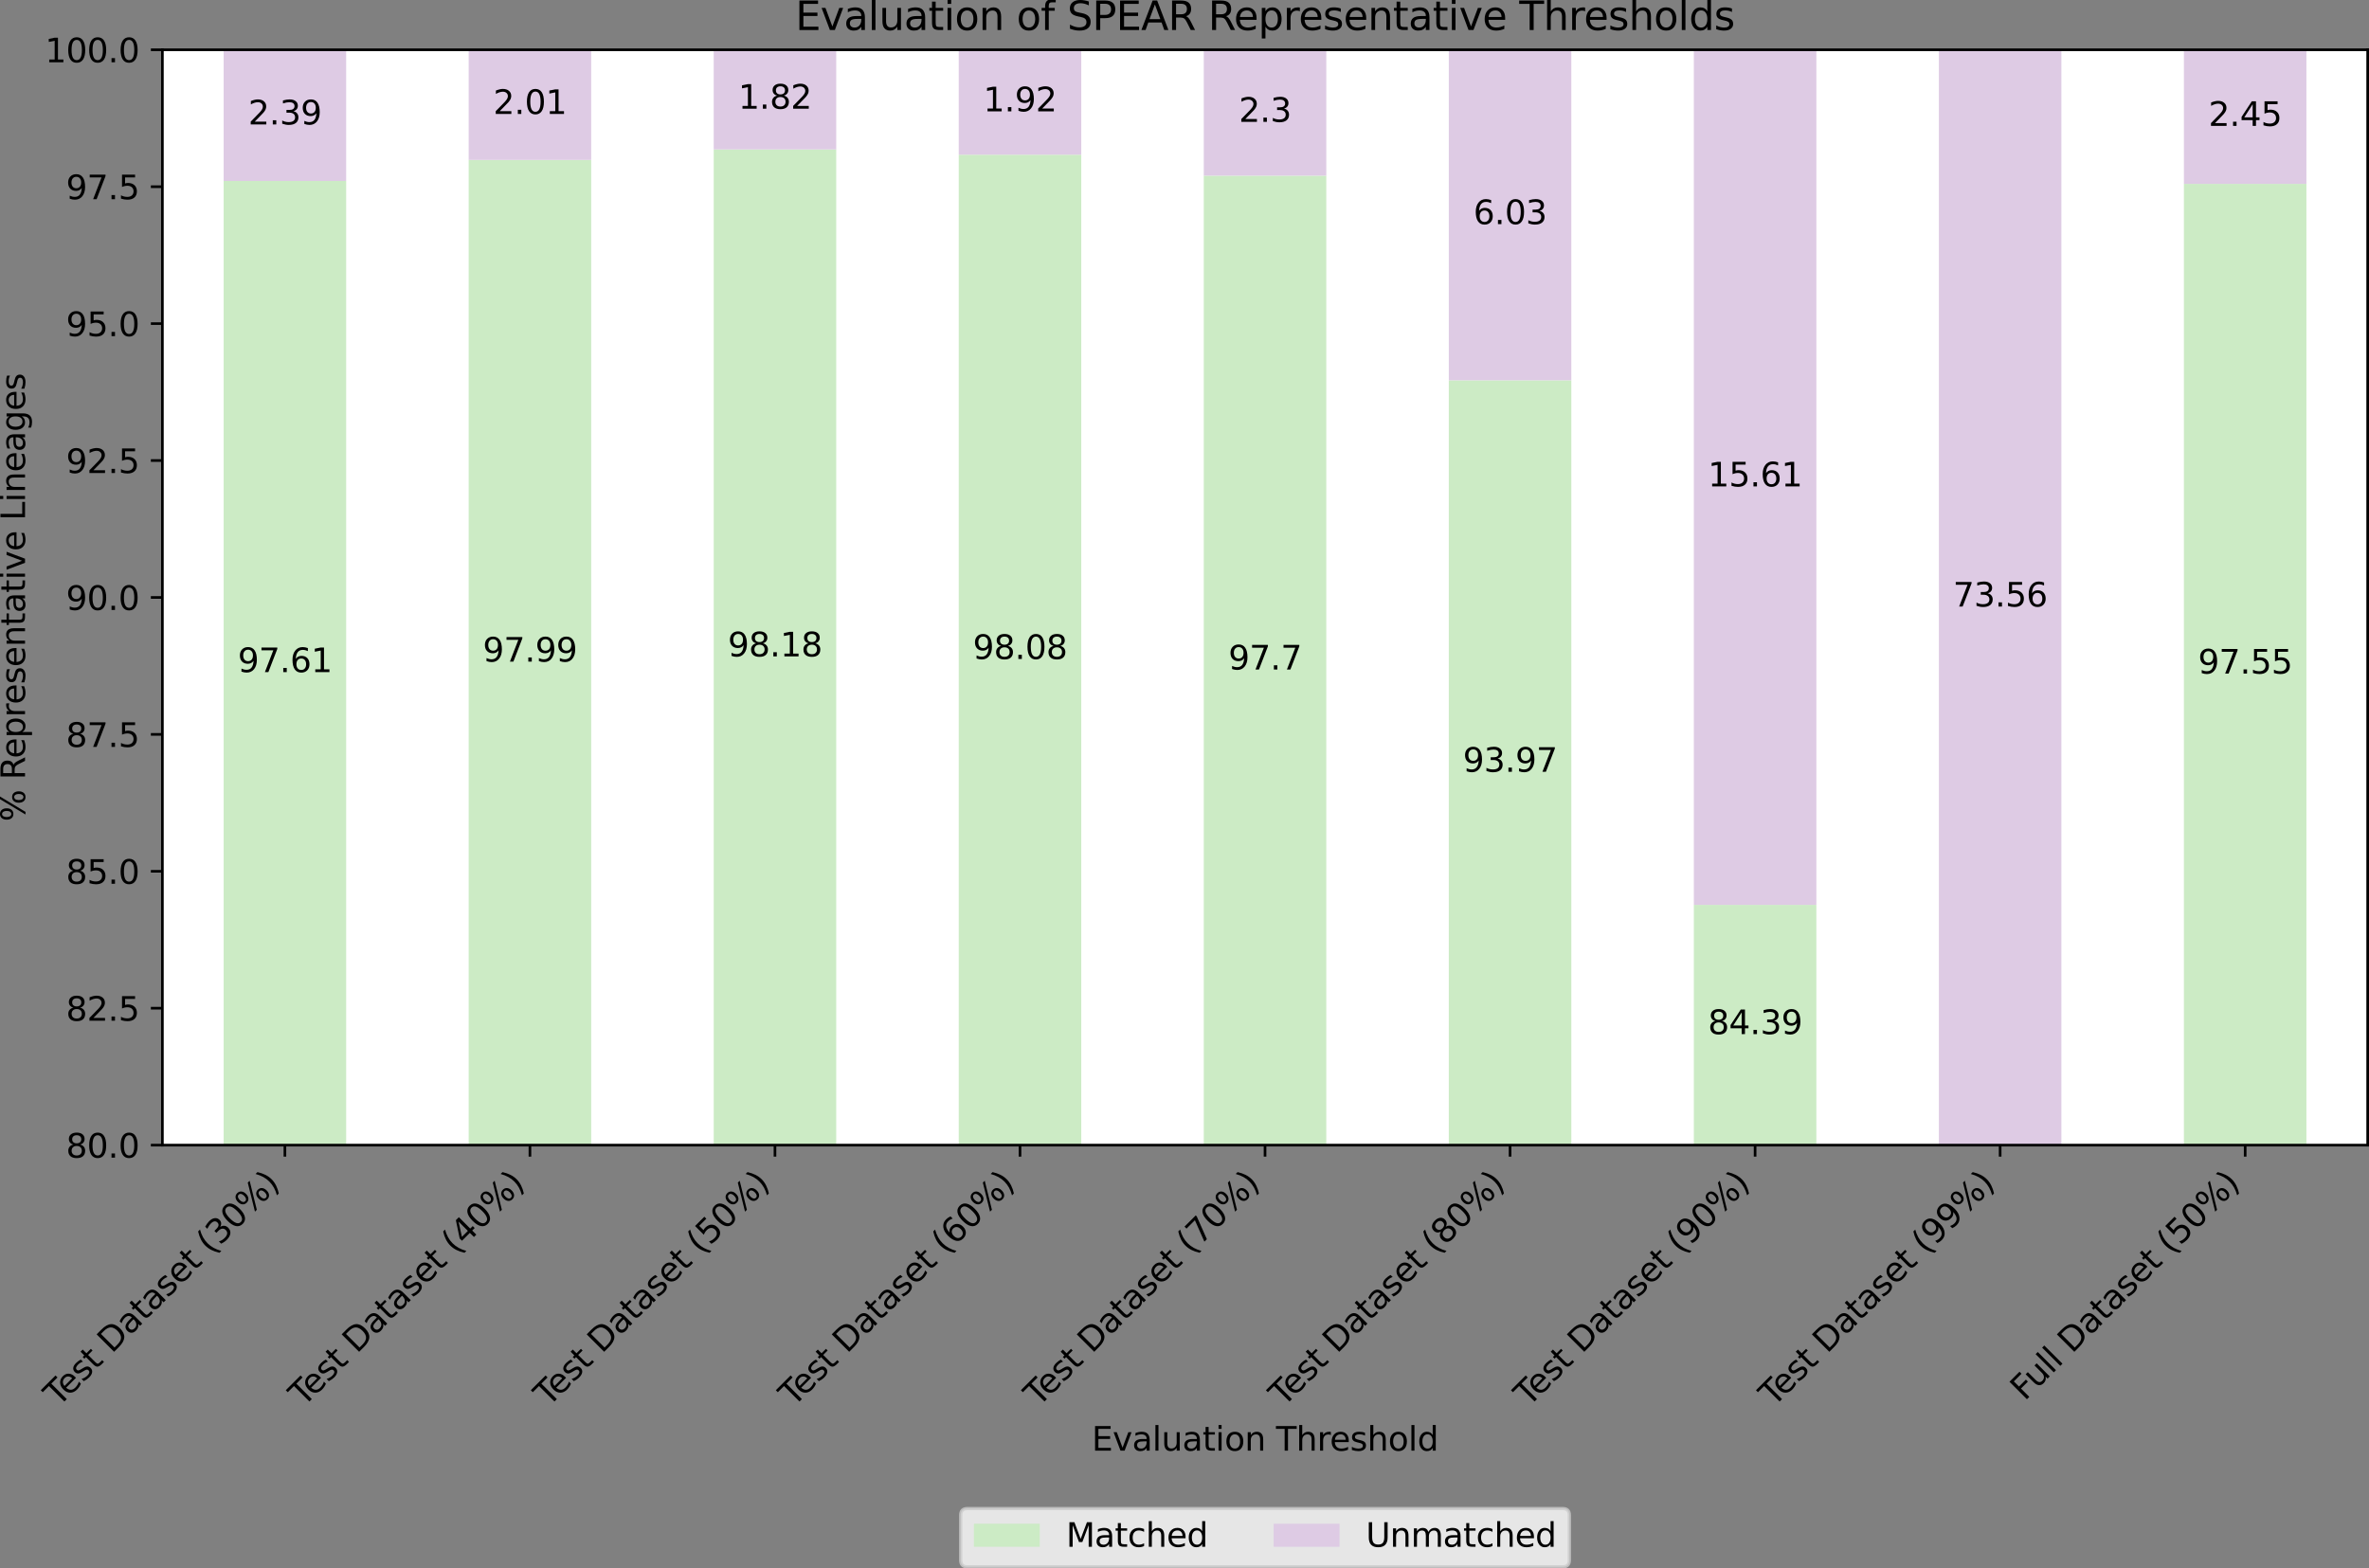 <?xml version="1.0" encoding="UTF-8" standalone="no"?>
<svg
   width="719.306pt"
   height="476.314pt"
   viewBox="0 0 719.306 476.314"
   version="1.1"
   id="svg420"
   sodipodi:docname="spear_representative_thresholds.svg"
   inkscape:version="1.3.2 (091e20e, 2023-11-25)"
   inkscape:export-filename="spear_representative_thresholds.pdf"
   inkscape:export-xdpi="600"
   inkscape:export-ydpi="600"
   xmlns:inkscape="http://www.inkscape.org/namespaces/inkscape"
   xmlns:sodipodi="http://sodipodi.sourceforge.net/DTD/sodipodi-0.dtd"
   xmlns:xlink="http://www.w3.org/1999/xlink"
   xmlns="http://www.w3.org/2000/svg"
   xmlns:svg="http://www.w3.org/2000/svg"
   xmlns:rdf="http://www.w3.org/1999/02/22-rdf-syntax-ns#"
   xmlns:cc="http://creativecommons.org/ns#"
   xmlns:dc="http://purl.org/dc/elements/1.1/">
  <rect x="0" y="0" width="719.306" height="476.314" fill="#808080" stroke="none"/>
  <sodipodi:namedview
     id="namedview420"
     pagecolor="#ffffff"
     bordercolor="#000000"
     borderopacity="0.25"
     inkscape:showpageshadow="2"
     inkscape:pageopacity="0.0"
     inkscape:pagecheckerboard="0"
     inkscape:deskcolor="#d1d1d1"
     inkscape:document-units="pt"
     inkscape:zoom="0.63842722"
     inkscape:cx="825.46606"
     inkscape:cy="382.18922"
     inkscape:window-width="2560"
     inkscape:window-height="1387"
     inkscape:window-x="1440"
     inkscape:window-y="25"
     inkscape:window-maximized="0"
     inkscape:current-layer="figure_1" />
  <defs
     id="defs1">
    <style
       type="text/css"
       id="style1">*{stroke-linejoin: round; stroke-linecap: butt}</style>
  </defs>
  <g
     id="figure_1"
     transform="translate(-58.694,-36.722)">
    <g
       id="axes_1">
      <g
         id="patch_2">
        <path
           d="M 108,384.48 H 777.6 V 51.84 H 108 Z"
           style="fill:#ffffff"
           id="path2" />
      </g>
      <g
         id="patch_3">
        <path
           d="m 126.6,1715.04 h 37.2 V 91.668 h -37.2 z"
           clip-path="url(#p9d4b5fa4aa)"
           style="fill:#ccebc5"
           id="path3" />
      </g>
      <g
         id="patch_4">
        <path
           d="m 201,1715.04 h 37.2 V 85.295 H 201 Z"
           clip-path="url(#p9d4b5fa4aa)"
           style="fill:#ccebc5"
           id="path4" />
      </g>
      <g
         id="patch_5">
        <path
           d="m 275.4,1715.04 h 37.2 V 82.109 h -37.2 z"
           clip-path="url(#p9d4b5fa4aa)"
           style="fill:#ccebc5"
           id="path5" />
      </g>
      <g
         id="patch_6">
        <path
           d="M 349.8,1715.04 H 387 V 83.702 h -37.2 z"
           clip-path="url(#p9d4b5fa4aa)"
           style="fill:#ccebc5"
           id="path6" />
      </g>
      <g
         id="patch_7">
        <path
           d="m 424.2,1715.04 h 37.2 V 90.074 h -37.2 z"
           clip-path="url(#p9d4b5fa4aa)"
           style="fill:#ccebc5"
           id="path7" />
      </g>
      <g
         id="patch_8">
        <path
           d="m 498.6,1715.04 h 37.2 V 152.206 h -37.2 z"
           clip-path="url(#p9d4b5fa4aa)"
           style="fill:#ccebc5"
           id="path8" />
      </g>
      <g
         id="patch_9">
        <path
           d="m 573,1715.04 h 37.2 V 311.516 H 573 Z"
           clip-path="url(#p9d4b5fa4aa)"
           style="fill:#ccebc5"
           id="path9" />
      </g>
      <g
         id="patch_10">
        <path
           d="m 647.4,1715.04 h 37.2 v -439.697 h -37.2 z"
           clip-path="url(#p9d4b5fa4aa)"
           style="fill:#ccebc5"
           id="path10" />
      </g>
      <g
         id="patch_11">
        <path
           d="M 721.8,1715.04 H 759 V 92.558 h -37.2 z"
           clip-path="url(#p9d4b5fa4aa)"
           style="fill:#ccebc5"
           id="path11" />
      </g>
      <g
         id="patch_12">
        <path
           d="m 126.6,91.668 h 37.2 V 51.84 h -37.2 z"
           clip-path="url(#p9d4b5fa4aa)"
           style="fill:#decbe4"
           id="path12" />
      </g>
      <g
         id="patch_13">
        <path
           d="m 201,85.295 h 37.2 V 51.84 H 201 Z"
           clip-path="url(#p9d4b5fa4aa)"
           style="fill:#decbe4"
           id="path13" />
      </g>
      <g
         id="patch_14">
        <path
           d="m 275.4,82.109 h 37.2 V 51.84 h -37.2 z"
           clip-path="url(#p9d4b5fa4aa)"
           style="fill:#decbe4"
           id="path14" />
      </g>
      <g
         id="patch_15">
        <path
           d="M 349.8,83.702 H 387 V 51.84 h -37.2 z"
           clip-path="url(#p9d4b5fa4aa)"
           style="fill:#decbe4"
           id="path15" />
      </g>
      <g
         id="patch_16">
        <path
           d="m 424.2,90.074 h 37.2 V 51.84 h -37.2 z"
           clip-path="url(#p9d4b5fa4aa)"
           style="fill:#decbe4"
           id="path16" />
      </g>
      <g
         id="patch_17">
        <path
           d="m 498.6,152.206 h 37.2 V 51.84 h -37.2 z"
           clip-path="url(#p9d4b5fa4aa)"
           style="fill:#decbe4"
           id="path17" />
      </g>
      <g
         id="patch_18">
        <path
           d="m 573,311.516 h 37.2 V 51.84 H 573 Z"
           clip-path="url(#p9d4b5fa4aa)"
           style="fill:#decbe4"
           id="path18" />
      </g>
      <g
         id="patch_19">
        <path
           d="m 647.4,1275.343 h 37.2 V 51.84 h -37.2 z"
           clip-path="url(#p9d4b5fa4aa)"
           style="fill:#decbe4"
           id="path19" />
      </g>
      <g
         id="patch_20">
        <path
           d="M 721.8,92.558 H 759 V 51.84 h -37.2 z"
           clip-path="url(#p9d4b5fa4aa)"
           style="fill:#decbe4"
           id="path20" />
      </g>
      <g
         id="matplotlib.axis_1">
        <g
           id="xtick_1">
          <g
             id="line2d_1">
            <defs
               id="defs20">
              <path
                 id="ma19c170e70"
                 d="M 0,0 V 3.5"
                 style="stroke:#000000;stroke-width:0.8" />
            </defs>
            <g
               id="g20">
              <use
                 xlink:href="#ma19c170e70"
                 x="145.2"
                 y="384.48"
                 style="stroke:#000000;stroke-width:0.8"
                 id="use20" />
            </g>
          </g>
          <g
             id="text_1">
            <!-- Test Dataset (30%) -->
            <g
               transform="matrix(0.071,-0.071,-0.071,-0.071,76.387,464.195)"
               id="g38">
              <defs
                 id="defs21">
                <path
                   id="DejaVuSans-54"
                   d="M -19,4666 H 3928 V 4134 H 2272 V 0 H 1638 V 4134 H -19 Z"
                   transform="scale(0.016)" />
                <path
                   id="DejaVuSans-65"
                   d="M 3597,1894 V 1613 H 953 q 38,-594 358,-905 320,-311 892,-311 331,0 642,81 311,81 618,244 V 178 Q 3153,47 2828,-22 2503,-91 2169,-91 1331,-91 842,396 353,884 353,1716 q 0,859 464,1363 464,505 1252,505 706,0 1117,-455 411,-454 411,-1235 z m -575,169 q -6,471 -264,752 -258,282 -683,282 -481,0 -770,-272 -289,-272 -333,-766 z"
                   transform="scale(0.016)" />
                <path
                   id="DejaVuSans-73"
                   d="m 2834,3397 v -544 q -243,125 -506,187 -262,63 -544,63 -428,0 -642,-131 -214,-131 -214,-394 0,-200 153,-314 153,-114 616,-217 l 197,-44 q 612,-131 870,-370 258,-239 258,-667 0,-488 -386,-773 Q 2250,-91 1575,-91 1294,-91 989,-36 684,19 347,128 v 594 q 319,-166 628,-249 309,-82 613,-82 406,0 624,139 219,139 219,392 0,234 -158,359 -157,125 -692,241 l -200,47 q -534,112 -772,345 -237,233 -237,639 0,494 350,762 350,269 994,269 318,0 599,-47 282,-46 519,-140 z"
                   transform="scale(0.016)" />
                <path
                   id="DejaVuSans-74"
                   d="M 1172,4494 V 3500 H 2356 V 3053 H 1172 V 1153 q 0,-428 117,-550 117,-122 477,-122 h 590 V 0 H 1766 Q 1100,0 847,248 594,497 594,1153 V 3053 H 172 v 447 h 422 v 994 z"
                   transform="scale(0.016)" />
                <path
                   id="DejaVuSans-20"
                   transform="scale(0.016)"
                   d="" />
                <path
                   id="DejaVuSans-44"
                   d="M 1259,4147 V 519 h 763 q 966,0 1414,437 448,438 448,1382 0,937 -448,1373 -448,436 -1414,436 z m -631,519 h 1297 q 1356,0 1990,-564 635,-564 635,-1764 Q 4550,1131 3912,565 3275,0 1925,0 H 628 Z"
                   transform="scale(0.016)" />
                <path
                   id="DejaVuSans-61"
                   d="m 2194,1759 q -697,0 -966,-159 -269,-159 -269,-544 0,-306 202,-486 202,-179 548,-179 479,0 768,339 289,339 289,901 v 128 z m 1147,238 V 0 H 2766 V 531 Q 2569,213 2275,61 1981,-91 1556,-91 q -537,0 -855,302 -317,302 -317,808 0,590 395,890 396,300 1180,300 h 807 v 57 q 0,397 -261,614 -261,217 -733,217 -300,0 -585,-72 -284,-72 -546,-216 v 532 q 315,122 612,182 297,61 578,61 760,0 1135,-394 375,-393 375,-1193 z"
                   transform="scale(0.016)" />
                <path
                   id="DejaVuSans-28"
                   d="m 1984,4856 q -418,-718 -622,-1422 -203,-703 -203,-1425 0,-721 205,-1429 205,-708 620,-1424 h -500 q -468,735 -701,1444 -233,709 -233,1409 0,697 231,1403 232,707 703,1444 z"
                   transform="scale(0.016)" />
                <path
                   id="DejaVuSans-33"
                   d="m 2597,2516 q 453,-97 707,-404 255,-306 255,-756 0,-690 -475,-1069 -475,-378 -1350,-378 -293,0 -604,58 -311,58 -642,174 v 609 q 262,-153 574,-231 313,-78 654,-78 593,0 904,234 311,234 311,681 0,413 -289,645 -289,233 -804,233 h -544 v 519 h 569 q 465,0 712,186 247,186 247,536 0,359 -255,551 -254,193 -729,193 -260,0 -557,-57 -297,-56 -653,-174 v 562 q 360,100 674,150 314,50 592,50 719,0 1137,-327 419,-326 419,-882 0,-388 -222,-655 -222,-267 -631,-370 z"
                   transform="scale(0.016)" />
                <path
                   id="DejaVuSans-30"
                   d="m 2034,4250 q -487,0 -733,-480 -245,-479 -245,-1442 0,-959 245,-1439 246,-480 733,-480 491,0 736,480 246,480 246,1439 0,963 -246,1442 -245,480 -736,480 z m 0,500 q 785,0 1199,-621 414,-620 414,-1801 0,-1178 -414,-1799 -414,-620 -1199,-620 -784,0 -1198,620 -414,621 -414,1799 0,1181 414,1801 414,621 1198,621 z"
                   transform="scale(0.016)" />
                <path
                   id="DejaVuSans-25"
                   d="m 4653,2053 q -272,0 -427,-231 -154,-231 -154,-644 0,-406 154,-639 155,-233 427,-233 266,0 420,233 155,233 155,639 0,410 -155,642 -154,233 -420,233 z m 0,397 q 494,0 784,-344 291,-343 291,-928 0,-584 -292,-927 -292,-342 -783,-342 -500,0 -791,342 -290,343 -290,927 0,588 292,930 292,342 789,342 z M 1428,4353 q -269,0 -424,-233 -154,-232 -154,-639 0,-412 153,-644 153,-231 425,-231 272,0 426,231 155,232 155,644 0,403 -156,637 -156,235 -425,235 z m 2822,397 h 500 L 1831,-91 h -500 z m -2822,0 q 494,0 787,-342 294,-342 294,-927 0,-590 -292,-931 -292,-341 -789,-341 -497,0 -786,342 -289,343 -289,930 0,582 290,925 291,344 785,344 z"
                   transform="scale(0.016)" />
                <path
                   id="DejaVuSans-29"
                   d="m 513,4856 h 500 q 468,-737 701,-1444 233,-706 233,-1403 0,-700 -233,-1409 -233,-709 -701,-1444 H 513 q 415,716 620,1424 205,708 205,1429 0,722 -205,1425 -205,704 -620,1422 z"
                   transform="scale(0.016)" />
              </defs>
              <use
                 xlink:href="#DejaVuSans-54"
                 id="use21" />
              <use
                 xlink:href="#DejaVuSans-65"
                 x="44.084"
                 id="use22" />
              <use
                 xlink:href="#DejaVuSans-73"
                 x="105.607"
                 id="use23" />
              <use
                 xlink:href="#DejaVuSans-74"
                 x="157.707"
                 id="use24" />
              <use
                 xlink:href="#DejaVuSans-20"
                 x="196.916"
                 id="use25" />
              <use
                 xlink:href="#DejaVuSans-44"
                 x="228.703"
                 id="use26" />
              <use
                 xlink:href="#DejaVuSans-61"
                 x="305.705"
                 id="use27" />
              <use
                 xlink:href="#DejaVuSans-74"
                 x="366.984"
                 id="use28" />
              <use
                 xlink:href="#DejaVuSans-61"
                 x="406.193"
                 id="use29" />
              <use
                 xlink:href="#DejaVuSans-73"
                 x="467.473"
                 id="use30" />
              <use
                 xlink:href="#DejaVuSans-65"
                 x="519.572"
                 id="use31" />
              <use
                 xlink:href="#DejaVuSans-74"
                 x="581.096"
                 id="use32" />
              <use
                 xlink:href="#DejaVuSans-20"
                 x="620.305"
                 id="use33" />
              <use
                 xlink:href="#DejaVuSans-28"
                 x="652.092"
                 id="use34" />
              <use
                 xlink:href="#DejaVuSans-33"
                 x="691.105"
                 id="use35" />
              <use
                 xlink:href="#DejaVuSans-30"
                 x="754.729"
                 id="use36" />
              <use
                 xlink:href="#DejaVuSans-25"
                 x="818.352"
                 id="use37" />
              <use
                 xlink:href="#DejaVuSans-29"
                 x="913.371"
                 id="use38" />
            </g>
          </g>
        </g>
        <g
           id="xtick_2">
          <g
             id="line2d_2">
            <g
               id="g39">
              <use
                 xlink:href="#ma19c170e70"
                 x="219.6"
                 y="384.48"
                 style="stroke:#000000;stroke-width:0.8"
                 id="use39" />
            </g>
          </g>
          <g
             id="text_2">
            <!-- Test Dataset (40%) -->
            <g
               transform="matrix(0.071,-0.071,-0.071,-0.071,150.787,464.195)"
               id="g57">
              <defs
                 id="defs39">
                <path
                   id="DejaVuSans-34"
                   d="M 2419,4116 825,1625 h 1594 z m -166,550 h 794 V 1625 h 666 V 1100 H 3047 V 0 H 2419 V 1100 H 313 v 609 z"
                   transform="scale(0.016)" />
              </defs>
              <use
                 xlink:href="#DejaVuSans-54"
                 id="use40" />
              <use
                 xlink:href="#DejaVuSans-65"
                 x="44.084"
                 id="use41" />
              <use
                 xlink:href="#DejaVuSans-73"
                 x="105.607"
                 id="use42" />
              <use
                 xlink:href="#DejaVuSans-74"
                 x="157.707"
                 id="use43" />
              <use
                 xlink:href="#DejaVuSans-20"
                 x="196.916"
                 id="use44" />
              <use
                 xlink:href="#DejaVuSans-44"
                 x="228.703"
                 id="use45" />
              <use
                 xlink:href="#DejaVuSans-61"
                 x="305.705"
                 id="use46" />
              <use
                 xlink:href="#DejaVuSans-74"
                 x="366.984"
                 id="use47" />
              <use
                 xlink:href="#DejaVuSans-61"
                 x="406.193"
                 id="use48" />
              <use
                 xlink:href="#DejaVuSans-73"
                 x="467.473"
                 id="use49" />
              <use
                 xlink:href="#DejaVuSans-65"
                 x="519.572"
                 id="use50" />
              <use
                 xlink:href="#DejaVuSans-74"
                 x="581.096"
                 id="use51" />
              <use
                 xlink:href="#DejaVuSans-20"
                 x="620.305"
                 id="use52" />
              <use
                 xlink:href="#DejaVuSans-28"
                 x="652.092"
                 id="use53" />
              <use
                 xlink:href="#DejaVuSans-34"
                 x="691.105"
                 id="use54" />
              <use
                 xlink:href="#DejaVuSans-30"
                 x="754.729"
                 id="use55" />
              <use
                 xlink:href="#DejaVuSans-25"
                 x="818.352"
                 id="use56" />
              <use
                 xlink:href="#DejaVuSans-29"
                 x="913.371"
                 id="use57" />
            </g>
          </g>
        </g>
        <g
           id="xtick_3">
          <g
             id="line2d_3">
            <g
               id="g58">
              <use
                 xlink:href="#ma19c170e70"
                 x="294"
                 y="384.48"
                 style="stroke:#000000;stroke-width:0.8"
                 id="use58" />
            </g>
          </g>
          <g
             id="text_3">
            <!-- Test Dataset (50%) -->
            <g
               transform="matrix(0.071,-0.071,-0.071,-0.071,225.187,464.195)"
               id="g76">
              <defs
                 id="defs58">
                <path
                   id="DejaVuSans-35"
                   d="M 691,4666 H 3169 V 4134 H 1269 V 2991 q 137,47 274,70 138,23 276,23 781,0 1237,-428 457,-428 457,-1159 Q 3513,744 3044,326 2575,-91 1722,-91 1428,-91 1123,-41 819,9 494,109 v 635 q 281,-153 581,-228 300,-75 634,-75 541,0 856,284 316,284 316,772 0,487 -316,771 -315,285 -856,285 -253,0 -505,-56 -251,-56 -513,-175 z"
                   transform="scale(0.016)" />
              </defs>
              <use
                 xlink:href="#DejaVuSans-54"
                 id="use59" />
              <use
                 xlink:href="#DejaVuSans-65"
                 x="44.084"
                 id="use60" />
              <use
                 xlink:href="#DejaVuSans-73"
                 x="105.607"
                 id="use61" />
              <use
                 xlink:href="#DejaVuSans-74"
                 x="157.707"
                 id="use62" />
              <use
                 xlink:href="#DejaVuSans-20"
                 x="196.916"
                 id="use63" />
              <use
                 xlink:href="#DejaVuSans-44"
                 x="228.703"
                 id="use64" />
              <use
                 xlink:href="#DejaVuSans-61"
                 x="305.705"
                 id="use65" />
              <use
                 xlink:href="#DejaVuSans-74"
                 x="366.984"
                 id="use66" />
              <use
                 xlink:href="#DejaVuSans-61"
                 x="406.193"
                 id="use67" />
              <use
                 xlink:href="#DejaVuSans-73"
                 x="467.473"
                 id="use68" />
              <use
                 xlink:href="#DejaVuSans-65"
                 x="519.572"
                 id="use69" />
              <use
                 xlink:href="#DejaVuSans-74"
                 x="581.096"
                 id="use70" />
              <use
                 xlink:href="#DejaVuSans-20"
                 x="620.305"
                 id="use71" />
              <use
                 xlink:href="#DejaVuSans-28"
                 x="652.092"
                 id="use72" />
              <use
                 xlink:href="#DejaVuSans-35"
                 x="691.105"
                 id="use73" />
              <use
                 xlink:href="#DejaVuSans-30"
                 x="754.729"
                 id="use74" />
              <use
                 xlink:href="#DejaVuSans-25"
                 x="818.352"
                 id="use75" />
              <use
                 xlink:href="#DejaVuSans-29"
                 x="913.371"
                 id="use76" />
            </g>
          </g>
        </g>
        <g
           id="xtick_4">
          <g
             id="line2d_4">
            <g
               id="g77">
              <use
                 xlink:href="#ma19c170e70"
                 x="368.4"
                 y="384.48"
                 style="stroke:#000000;stroke-width:0.8"
                 id="use77" />
            </g>
          </g>
          <g
             id="text_4">
            <!-- Test Dataset (60%) -->
            <g
               transform="matrix(0.071,-0.071,-0.071,-0.071,299.587,464.195)"
               id="g95">
              <defs
                 id="defs77">
                <path
                   id="DejaVuSans-36"
                   d="m 2113,2584 q -425,0 -674,-291 -248,-290 -248,-796 0,-503 248,-796 249,-292 674,-292 425,0 673,292 248,293 248,796 0,506 -248,796 -248,291 -673,291 z m 1253,1979 v -575 q -238,112 -480,171 -242,60 -480,60 -625,0 -955,-422 -329,-422 -376,-1275 184,272 462,417 279,145 613,145 703,0 1111,-427 408,-426 408,-1160 0,-719 -425,-1154 -425,-434 -1131,-434 -810,0 -1238,620 -428,621 -428,1799 0,1106 525,1764 525,658 1409,658 238,0 480,-47 242,-47 505,-140 z"
                   transform="scale(0.016)" />
              </defs>
              <use
                 xlink:href="#DejaVuSans-54"
                 id="use78" />
              <use
                 xlink:href="#DejaVuSans-65"
                 x="44.084"
                 id="use79" />
              <use
                 xlink:href="#DejaVuSans-73"
                 x="105.607"
                 id="use80" />
              <use
                 xlink:href="#DejaVuSans-74"
                 x="157.707"
                 id="use81" />
              <use
                 xlink:href="#DejaVuSans-20"
                 x="196.916"
                 id="use82" />
              <use
                 xlink:href="#DejaVuSans-44"
                 x="228.703"
                 id="use83" />
              <use
                 xlink:href="#DejaVuSans-61"
                 x="305.705"
                 id="use84" />
              <use
                 xlink:href="#DejaVuSans-74"
                 x="366.984"
                 id="use85" />
              <use
                 xlink:href="#DejaVuSans-61"
                 x="406.193"
                 id="use86" />
              <use
                 xlink:href="#DejaVuSans-73"
                 x="467.473"
                 id="use87" />
              <use
                 xlink:href="#DejaVuSans-65"
                 x="519.572"
                 id="use88" />
              <use
                 xlink:href="#DejaVuSans-74"
                 x="581.096"
                 id="use89" />
              <use
                 xlink:href="#DejaVuSans-20"
                 x="620.305"
                 id="use90" />
              <use
                 xlink:href="#DejaVuSans-28"
                 x="652.092"
                 id="use91" />
              <use
                 xlink:href="#DejaVuSans-36"
                 x="691.105"
                 id="use92" />
              <use
                 xlink:href="#DejaVuSans-30"
                 x="754.729"
                 id="use93" />
              <use
                 xlink:href="#DejaVuSans-25"
                 x="818.352"
                 id="use94" />
              <use
                 xlink:href="#DejaVuSans-29"
                 x="913.371"
                 id="use95" />
            </g>
          </g>
        </g>
        <g
           id="xtick_5">
          <g
             id="line2d_5">
            <g
               id="g96">
              <use
                 xlink:href="#ma19c170e70"
                 x="442.8"
                 y="384.48"
                 style="stroke:#000000;stroke-width:0.8"
                 id="use96" />
            </g>
          </g>
          <g
             id="text_5">
            <!-- Test Dataset (70%) -->
            <g
               transform="matrix(0.071,-0.071,-0.071,-0.071,373.987,464.195)"
               id="g114">
              <defs
                 id="defs96">
                <path
                   id="DejaVuSans-37"
                   d="M 525,4666 H 3525 V 4397 L 1831,0 H 1172 L 2766,4134 H 525 Z"
                   transform="scale(0.016)" />
              </defs>
              <use
                 xlink:href="#DejaVuSans-54"
                 id="use97" />
              <use
                 xlink:href="#DejaVuSans-65"
                 x="44.084"
                 id="use98" />
              <use
                 xlink:href="#DejaVuSans-73"
                 x="105.607"
                 id="use99" />
              <use
                 xlink:href="#DejaVuSans-74"
                 x="157.707"
                 id="use100" />
              <use
                 xlink:href="#DejaVuSans-20"
                 x="196.916"
                 id="use101" />
              <use
                 xlink:href="#DejaVuSans-44"
                 x="228.703"
                 id="use102" />
              <use
                 xlink:href="#DejaVuSans-61"
                 x="305.705"
                 id="use103" />
              <use
                 xlink:href="#DejaVuSans-74"
                 x="366.984"
                 id="use104" />
              <use
                 xlink:href="#DejaVuSans-61"
                 x="406.193"
                 id="use105" />
              <use
                 xlink:href="#DejaVuSans-73"
                 x="467.473"
                 id="use106" />
              <use
                 xlink:href="#DejaVuSans-65"
                 x="519.572"
                 id="use107" />
              <use
                 xlink:href="#DejaVuSans-74"
                 x="581.096"
                 id="use108" />
              <use
                 xlink:href="#DejaVuSans-20"
                 x="620.305"
                 id="use109" />
              <use
                 xlink:href="#DejaVuSans-28"
                 x="652.092"
                 id="use110" />
              <use
                 xlink:href="#DejaVuSans-37"
                 x="691.105"
                 id="use111" />
              <use
                 xlink:href="#DejaVuSans-30"
                 x="754.729"
                 id="use112" />
              <use
                 xlink:href="#DejaVuSans-25"
                 x="818.352"
                 id="use113" />
              <use
                 xlink:href="#DejaVuSans-29"
                 x="913.371"
                 id="use114" />
            </g>
          </g>
        </g>
        <g
           id="xtick_6">
          <g
             id="line2d_6">
            <g
               id="g115">
              <use
                 xlink:href="#ma19c170e70"
                 x="517.2"
                 y="384.48"
                 style="stroke:#000000;stroke-width:0.8"
                 id="use115" />
            </g>
          </g>
          <g
             id="text_6">
            <!-- Test Dataset (80%) -->
            <g
               transform="matrix(0.071,-0.071,-0.071,-0.071,448.387,464.195)"
               id="g133">
              <defs
                 id="defs115">
                <path
                   id="DejaVuSans-38"
                   d="m 2034,2216 q -450,0 -708,-241 -257,-241 -257,-662 0,-422 257,-663 258,-241 708,-241 450,0 709,242 260,243 260,662 0,421 -258,662 -257,241 -711,241 z m -631,268 q -406,100 -633,378 -226,279 -226,679 0,559 398,884 399,325 1092,325 697,0 1094,-325 397,-325 397,-884 0,-400 -227,-679 -226,-278 -629,-378 456,-106 710,-416 255,-309 255,-755 Q 3634,634 3220,271 2806,-91 2034,-91 1263,-91 848,271 434,634 434,1313 q 0,446 256,755 257,310 713,416 z m -231,997 q 0,-362 226,-565 227,-203 636,-203 407,0 636,203 230,203 230,565 0,363 -230,566 -229,203 -636,203 -409,0 -636,-203 -226,-203 -226,-566 z"
                   transform="scale(0.016)" />
              </defs>
              <use
                 xlink:href="#DejaVuSans-54"
                 id="use116" />
              <use
                 xlink:href="#DejaVuSans-65"
                 x="44.084"
                 id="use117" />
              <use
                 xlink:href="#DejaVuSans-73"
                 x="105.607"
                 id="use118" />
              <use
                 xlink:href="#DejaVuSans-74"
                 x="157.707"
                 id="use119" />
              <use
                 xlink:href="#DejaVuSans-20"
                 x="196.916"
                 id="use120" />
              <use
                 xlink:href="#DejaVuSans-44"
                 x="228.703"
                 id="use121" />
              <use
                 xlink:href="#DejaVuSans-61"
                 x="305.705"
                 id="use122" />
              <use
                 xlink:href="#DejaVuSans-74"
                 x="366.984"
                 id="use123" />
              <use
                 xlink:href="#DejaVuSans-61"
                 x="406.193"
                 id="use124" />
              <use
                 xlink:href="#DejaVuSans-73"
                 x="467.473"
                 id="use125" />
              <use
                 xlink:href="#DejaVuSans-65"
                 x="519.572"
                 id="use126" />
              <use
                 xlink:href="#DejaVuSans-74"
                 x="581.096"
                 id="use127" />
              <use
                 xlink:href="#DejaVuSans-20"
                 x="620.305"
                 id="use128" />
              <use
                 xlink:href="#DejaVuSans-28"
                 x="652.092"
                 id="use129" />
              <use
                 xlink:href="#DejaVuSans-38"
                 x="691.105"
                 id="use130" />
              <use
                 xlink:href="#DejaVuSans-30"
                 x="754.729"
                 id="use131" />
              <use
                 xlink:href="#DejaVuSans-25"
                 x="818.352"
                 id="use132" />
              <use
                 xlink:href="#DejaVuSans-29"
                 x="913.371"
                 id="use133" />
            </g>
          </g>
        </g>
        <g
           id="xtick_7">
          <g
             id="line2d_7">
            <g
               id="g134">
              <use
                 xlink:href="#ma19c170e70"
                 x="591.6"
                 y="384.48"
                 style="stroke:#000000;stroke-width:0.8"
                 id="use134" />
            </g>
          </g>
          <g
             id="text_7">
            <!-- Test Dataset (90%) -->
            <g
               transform="matrix(0.071,-0.071,-0.071,-0.071,522.787,464.195)"
               id="g152">
              <defs
                 id="defs134">
                <path
                   id="DejaVuSans-39"
                   d="m 703,97 v 575 q 238,-113 481,-172 244,-59 479,-59 625,0 954,420 330,420 377,1277 -181,-269 -460,-413 -278,-144 -615,-144 -700,0 -1108,423 -408,424 -408,1159 0,718 425,1152 425,435 1131,435 810,0 1236,-621 427,-620 427,-1801 Q 3622,1225 3098,567 2575,-91 1691,-91 1453,-91 1209,-44 966,3 703,97 Z m 1256,1978 q 425,0 673,290 249,291 249,798 0,503 -249,795 -248,292 -673,292 -425,0 -673,-292 -248,-292 -248,-795 0,-507 248,-798 248,-290 673,-290 z"
                   transform="scale(0.016)" />
              </defs>
              <use
                 xlink:href="#DejaVuSans-54"
                 id="use135" />
              <use
                 xlink:href="#DejaVuSans-65"
                 x="44.084"
                 id="use136" />
              <use
                 xlink:href="#DejaVuSans-73"
                 x="105.607"
                 id="use137" />
              <use
                 xlink:href="#DejaVuSans-74"
                 x="157.707"
                 id="use138" />
              <use
                 xlink:href="#DejaVuSans-20"
                 x="196.916"
                 id="use139" />
              <use
                 xlink:href="#DejaVuSans-44"
                 x="228.703"
                 id="use140" />
              <use
                 xlink:href="#DejaVuSans-61"
                 x="305.705"
                 id="use141" />
              <use
                 xlink:href="#DejaVuSans-74"
                 x="366.984"
                 id="use142" />
              <use
                 xlink:href="#DejaVuSans-61"
                 x="406.193"
                 id="use143" />
              <use
                 xlink:href="#DejaVuSans-73"
                 x="467.473"
                 id="use144" />
              <use
                 xlink:href="#DejaVuSans-65"
                 x="519.572"
                 id="use145" />
              <use
                 xlink:href="#DejaVuSans-74"
                 x="581.096"
                 id="use146" />
              <use
                 xlink:href="#DejaVuSans-20"
                 x="620.305"
                 id="use147" />
              <use
                 xlink:href="#DejaVuSans-28"
                 x="652.092"
                 id="use148" />
              <use
                 xlink:href="#DejaVuSans-39"
                 x="691.105"
                 id="use149" />
              <use
                 xlink:href="#DejaVuSans-30"
                 x="754.729"
                 id="use150" />
              <use
                 xlink:href="#DejaVuSans-25"
                 x="818.352"
                 id="use151" />
              <use
                 xlink:href="#DejaVuSans-29"
                 x="913.371"
                 id="use152" />
            </g>
          </g>
        </g>
        <g
           id="xtick_8">
          <g
             id="line2d_8">
            <g
               id="g153">
              <use
                 xlink:href="#ma19c170e70"
                 x="666"
                 y="384.48"
                 style="stroke:#000000;stroke-width:0.8"
                 id="use153" />
            </g>
          </g>
          <g
             id="text_8">
            <!-- Test Dataset (99%) -->
            <g
               transform="matrix(0.071,-0.071,-0.071,-0.071,597.187,464.195)"
               id="g171">
              <use
                 xlink:href="#DejaVuSans-54"
                 id="use154" />
              <use
                 xlink:href="#DejaVuSans-65"
                 x="44.084"
                 id="use155" />
              <use
                 xlink:href="#DejaVuSans-73"
                 x="105.607"
                 id="use156" />
              <use
                 xlink:href="#DejaVuSans-74"
                 x="157.707"
                 id="use157" />
              <use
                 xlink:href="#DejaVuSans-20"
                 x="196.916"
                 id="use158" />
              <use
                 xlink:href="#DejaVuSans-44"
                 x="228.703"
                 id="use159" />
              <use
                 xlink:href="#DejaVuSans-61"
                 x="305.705"
                 id="use160" />
              <use
                 xlink:href="#DejaVuSans-74"
                 x="366.984"
                 id="use161" />
              <use
                 xlink:href="#DejaVuSans-61"
                 x="406.193"
                 id="use162" />
              <use
                 xlink:href="#DejaVuSans-73"
                 x="467.473"
                 id="use163" />
              <use
                 xlink:href="#DejaVuSans-65"
                 x="519.572"
                 id="use164" />
              <use
                 xlink:href="#DejaVuSans-74"
                 x="581.096"
                 id="use165" />
              <use
                 xlink:href="#DejaVuSans-20"
                 x="620.305"
                 id="use166" />
              <use
                 xlink:href="#DejaVuSans-28"
                 x="652.092"
                 id="use167" />
              <use
                 xlink:href="#DejaVuSans-39"
                 x="691.105"
                 id="use168" />
              <use
                 xlink:href="#DejaVuSans-39"
                 x="754.729"
                 id="use169" />
              <use
                 xlink:href="#DejaVuSans-25"
                 x="818.352"
                 id="use170" />
              <use
                 xlink:href="#DejaVuSans-29"
                 x="913.371"
                 id="use171" />
            </g>
          </g>
        </g>
        <g
           id="xtick_9">
          <g
             id="line2d_9">
            <g
               id="g172">
              <use
                 xlink:href="#ma19c170e70"
                 x="740.4"
                 y="384.48"
                 style="stroke:#000000;stroke-width:0.8"
                 id="use172" />
            </g>
          </g>
          <g
             id="text_9">
            <!-- Full Dataset (50%) -->
            <g
               transform="matrix(0.071,-0.071,-0.071,-0.071,673.423,462.36)"
               id="g190">
              <defs
                 id="defs172">
                <path
                   id="DejaVuSans-46"
                   d="M 628,4666 H 3309 V 4134 H 1259 V 2759 H 3109 V 2228 H 1259 V 0 H 628 Z"
                   transform="scale(0.016)" />
                <path
                   id="DejaVuSans-75"
                   d="m 544,1381 v 2119 h 575 V 1403 q 0,-497 193,-746 194,-248 582,-248 465,0 735,297 271,297 271,810 v 1984 h 575 V 0 H 2900 V 538 Q 2691,219 2414,64 2138,-91 1772,-91 1169,-91 856,284 544,659 544,1381 Z m 1447,2203 z"
                   transform="scale(0.016)" />
                <path
                   id="DejaVuSans-6c"
                   d="m 603,4863 h 575 V 0 H 603 Z"
                   transform="scale(0.016)" />
              </defs>
              <use
                 xlink:href="#DejaVuSans-46"
                 id="use173" />
              <use
                 xlink:href="#DejaVuSans-75"
                 x="52.02"
                 id="use174" />
              <use
                 xlink:href="#DejaVuSans-6c"
                 x="115.398"
                 id="use175" />
              <use
                 xlink:href="#DejaVuSans-6c"
                 x="143.182"
                 id="use176" />
              <use
                 xlink:href="#DejaVuSans-20"
                 x="170.965"
                 id="use177" />
              <use
                 xlink:href="#DejaVuSans-44"
                 x="202.752"
                 id="use178" />
              <use
                 xlink:href="#DejaVuSans-61"
                 x="279.754"
                 id="use179" />
              <use
                 xlink:href="#DejaVuSans-74"
                 x="341.033"
                 id="use180" />
              <use
                 xlink:href="#DejaVuSans-61"
                 x="380.242"
                 id="use181" />
              <use
                 xlink:href="#DejaVuSans-73"
                 x="441.521"
                 id="use182" />
              <use
                 xlink:href="#DejaVuSans-65"
                 x="493.621"
                 id="use183" />
              <use
                 xlink:href="#DejaVuSans-74"
                 x="555.145"
                 id="use184" />
              <use
                 xlink:href="#DejaVuSans-20"
                 x="594.354"
                 id="use185" />
              <use
                 xlink:href="#DejaVuSans-28"
                 x="626.141"
                 id="use186" />
              <use
                 xlink:href="#DejaVuSans-35"
                 x="665.154"
                 id="use187" />
              <use
                 xlink:href="#DejaVuSans-30"
                 x="728.777"
                 id="use188" />
              <use
                 xlink:href="#DejaVuSans-25"
                 x="792.4"
                 id="use189" />
              <use
                 xlink:href="#DejaVuSans-29"
                 x="887.42"
                 id="use190" />
            </g>
          </g>
        </g>
        <g
           id="text_10">
          <!-- Evaluation Threshold -->
          <g
             transform="matrix(0.1,0,0,-0.1,390.191,477.264)"
             id="g210">
            <defs
               id="defs190">
              <path
                 id="DejaVuSans-45"
                 d="M 628,4666 H 3578 V 4134 H 1259 V 2753 H 3481 V 2222 H 1259 V 531 H 3634 V 0 H 628 Z"
                 transform="scale(0.016)" />
              <path
                 id="DejaVuSans-76"
                 d="M 191,3500 H 800 L 1894,563 2988,3500 h 609 L 2284,0 h -781 z"
                 transform="scale(0.016)" />
              <path
                 id="DejaVuSans-69"
                 d="m 603,3500 h 575 V 0 H 603 Z m 0,1363 h 575 V 4134 H 603 Z"
                 transform="scale(0.016)" />
              <path
                 id="DejaVuSans-6f"
                 d="m 1959,3097 q -462,0 -731,-361 -269,-361 -269,-989 0,-628 267,-989 268,-361 733,-361 460,0 728,362 269,363 269,988 0,622 -269,986 -268,364 -728,364 z m 0,487 q 750,0 1178,-488 429,-487 429,-1349 Q 3566,888 3137,398 2709,-91 1959,-91 1206,-91 779,398 353,888 353,1747 q 0,862 426,1349 427,488 1180,488 z"
                 transform="scale(0.016)" />
              <path
                 id="DejaVuSans-6e"
                 d="M 3513,2113 V 0 h -575 v 2094 q 0,497 -194,743 -194,247 -581,247 -466,0 -735,-297 -269,-296 -269,-809 V 0 H 581 v 3500 h 578 v -544 q 207,316 486,472 280,156 646,156 603,0 912,-373 310,-373 310,-1098 z"
                 transform="scale(0.016)" />
              <path
                 id="DejaVuSans-68"
                 d="M 3513,2113 V 0 h -575 v 2094 q 0,497 -194,743 -194,247 -581,247 -466,0 -735,-297 -269,-296 -269,-809 V 0 H 581 v 4863 h 578 V 2956 q 207,316 486,472 280,156 646,156 603,0 912,-373 310,-373 310,-1098 z"
                 transform="scale(0.016)" />
              <path
                 id="DejaVuSans-72"
                 d="m 2631,2963 q -97,56 -211,82 -114,27 -251,27 -488,0 -749,-317 -261,-317 -261,-911 V 0 H 581 v 3500 h 578 v -544 q 182,319 472,473 291,155 707,155 59,0 131,-8 72,-7 159,-23 z"
                 transform="scale(0.016)" />
              <path
                 id="DejaVuSans-64"
                 d="m 2906,2969 v 1894 h 575 V 0 H 2906 V 525 Q 2725,213 2448,61 2172,-91 1784,-91 1150,-91 751,415 353,922 353,1747 q 0,825 398,1331 399,506 1033,506 388,0 664,-152 277,-151 458,-463 z M 947,1747 q 0,-634 261,-995 261,-361 717,-361 456,0 718,361 263,361 263,995 0,634 -263,995 -262,361 -718,361 -456,0 -717,-361 -261,-361 -261,-995 z"
                 transform="scale(0.016)" />
            </defs>
            <use
               xlink:href="#DejaVuSans-45"
               id="use191" />
            <use
               xlink:href="#DejaVuSans-76"
               x="63.184"
               id="use192" />
            <use
               xlink:href="#DejaVuSans-61"
               x="122.363"
               id="use193" />
            <use
               xlink:href="#DejaVuSans-6c"
               x="183.643"
               id="use194" />
            <use
               xlink:href="#DejaVuSans-75"
               x="211.426"
               id="use195" />
            <use
               xlink:href="#DejaVuSans-61"
               x="274.805"
               id="use196" />
            <use
               xlink:href="#DejaVuSans-74"
               x="336.084"
               id="use197" />
            <use
               xlink:href="#DejaVuSans-69"
               x="375.293"
               id="use198" />
            <use
               xlink:href="#DejaVuSans-6f"
               x="403.076"
               id="use199" />
            <use
               xlink:href="#DejaVuSans-6e"
               x="464.258"
               id="use200" />
            <use
               xlink:href="#DejaVuSans-20"
               x="527.637"
               id="use201" />
            <use
               xlink:href="#DejaVuSans-54"
               x="559.424"
               id="use202" />
            <use
               xlink:href="#DejaVuSans-68"
               x="620.508"
               id="use203" />
            <use
               xlink:href="#DejaVuSans-72"
               x="683.887"
               id="use204" />
            <use
               xlink:href="#DejaVuSans-65"
               x="722.75"
               id="use205" />
            <use
               xlink:href="#DejaVuSans-73"
               x="784.273"
               id="use206" />
            <use
               xlink:href="#DejaVuSans-68"
               x="836.373"
               id="use207" />
            <use
               xlink:href="#DejaVuSans-6f"
               x="899.752"
               id="use208" />
            <use
               xlink:href="#DejaVuSans-6c"
               x="960.934"
               id="use209" />
            <use
               xlink:href="#DejaVuSans-64"
               x="988.717"
               id="use210" />
          </g>
        </g>
      </g>
      <g
         id="matplotlib.axis_2">
        <g
           id="ytick_1">
          <g
             id="line2d_10">
            <defs
               id="defs210">
              <path
                 id="m7981f19313"
                 d="M 0,0 H -3.5"
                 style="stroke:#000000;stroke-width:0.8" />
            </defs>
            <g
               id="g211">
              <use
                 xlink:href="#m7981f19313"
                 x="108"
                 y="384.48"
                 style="stroke:#000000;stroke-width:0.8"
                 id="use211" />
            </g>
          </g>
          <g
             id="text_11">
            <!-- 80.0 -->
            <g
               transform="matrix(0.1,0,0,-0.1,78.734,388.279)"
               id="g215">
              <defs
                 id="defs211">
                <path
                   id="DejaVuSans-2e"
                   d="m 684,794 h 660 V 0 H 684 Z"
                   transform="scale(0.016)" />
              </defs>
              <use
                 xlink:href="#DejaVuSans-38"
                 id="use212" />
              <use
                 xlink:href="#DejaVuSans-30"
                 x="63.623"
                 id="use213" />
              <use
                 xlink:href="#DejaVuSans-2e"
                 x="127.246"
                 id="use214" />
              <use
                 xlink:href="#DejaVuSans-30"
                 x="159.033"
                 id="use215" />
            </g>
          </g>
        </g>
        <g
           id="ytick_2">
          <g
             id="line2d_11">
            <g
               id="g216">
              <use
                 xlink:href="#m7981f19313"
                 x="108"
                 y="342.9"
                 style="stroke:#000000;stroke-width:0.8"
                 id="use216" />
            </g>
          </g>
          <g
             id="text_12">
            <!-- 82.5 -->
            <g
               transform="matrix(0.1,0,0,-0.1,78.734,346.699)"
               id="g220">
              <defs
                 id="defs216">
                <path
                   id="DejaVuSans-32"
                   d="M 1228,531 H 3431 V 0 H 469 v 531 q 359,372 979,998 621,627 780,809 303,340 423,576 121,236 121,464 0,372 -261,606 -261,235 -680,235 -297,0 -627,-103 -329,-103 -704,-313 v 638 q 381,153 712,231 332,78 607,78 725,0 1156,-363 431,-362 431,-968 0,-288 -108,-546 -107,-257 -392,-607 -78,-91 -497,-524 Q 1991,1309 1228,531 Z"
                   transform="scale(0.016)" />
              </defs>
              <use
                 xlink:href="#DejaVuSans-38"
                 id="use217" />
              <use
                 xlink:href="#DejaVuSans-32"
                 x="63.623"
                 id="use218" />
              <use
                 xlink:href="#DejaVuSans-2e"
                 x="127.246"
                 id="use219" />
              <use
                 xlink:href="#DejaVuSans-35"
                 x="159.033"
                 id="use220" />
            </g>
          </g>
        </g>
        <g
           id="ytick_3">
          <g
             id="line2d_12">
            <g
               id="g221">
              <use
                 xlink:href="#m7981f19313"
                 x="108"
                 y="301.32"
                 style="stroke:#000000;stroke-width:0.8"
                 id="use221" />
            </g>
          </g>
          <g
             id="text_13">
            <!-- 85.0 -->
            <g
               transform="matrix(0.1,0,0,-0.1,78.734,305.119)"
               id="g225">
              <use
                 xlink:href="#DejaVuSans-38"
                 id="use222" />
              <use
                 xlink:href="#DejaVuSans-35"
                 x="63.623"
                 id="use223" />
              <use
                 xlink:href="#DejaVuSans-2e"
                 x="127.246"
                 id="use224" />
              <use
                 xlink:href="#DejaVuSans-30"
                 x="159.033"
                 id="use225" />
            </g>
          </g>
        </g>
        <g
           id="ytick_4">
          <g
             id="line2d_13">
            <g
               id="g226">
              <use
                 xlink:href="#m7981f19313"
                 x="108"
                 y="259.74"
                 style="stroke:#000000;stroke-width:0.8"
                 id="use226" />
            </g>
          </g>
          <g
             id="text_14">
            <!-- 87.5 -->
            <g
               transform="matrix(0.1,0,0,-0.1,78.734,263.539)"
               id="g230">
              <use
                 xlink:href="#DejaVuSans-38"
                 id="use227" />
              <use
                 xlink:href="#DejaVuSans-37"
                 x="63.623"
                 id="use228" />
              <use
                 xlink:href="#DejaVuSans-2e"
                 x="127.246"
                 id="use229" />
              <use
                 xlink:href="#DejaVuSans-35"
                 x="159.033"
                 id="use230" />
            </g>
          </g>
        </g>
        <g
           id="ytick_5">
          <g
             id="line2d_14">
            <g
               id="g231">
              <use
                 xlink:href="#m7981f19313"
                 x="108"
                 y="218.16"
                 style="stroke:#000000;stroke-width:0.8"
                 id="use231" />
            </g>
          </g>
          <g
             id="text_15">
            <!-- 90.0 -->
            <g
               transform="matrix(0.1,0,0,-0.1,78.734,221.959)"
               id="g235">
              <use
                 xlink:href="#DejaVuSans-39"
                 id="use232" />
              <use
                 xlink:href="#DejaVuSans-30"
                 x="63.623"
                 id="use233" />
              <use
                 xlink:href="#DejaVuSans-2e"
                 x="127.246"
                 id="use234" />
              <use
                 xlink:href="#DejaVuSans-30"
                 x="159.033"
                 id="use235" />
            </g>
          </g>
        </g>
        <g
           id="ytick_6">
          <g
             id="line2d_15">
            <g
               id="g236">
              <use
                 xlink:href="#m7981f19313"
                 x="108"
                 y="176.58"
                 style="stroke:#000000;stroke-width:0.8"
                 id="use236" />
            </g>
          </g>
          <g
             id="text_16">
            <!-- 92.5 -->
            <g
               transform="matrix(0.1,0,0,-0.1,78.734,180.379)"
               id="g240">
              <use
                 xlink:href="#DejaVuSans-39"
                 id="use237" />
              <use
                 xlink:href="#DejaVuSans-32"
                 x="63.623"
                 id="use238" />
              <use
                 xlink:href="#DejaVuSans-2e"
                 x="127.246"
                 id="use239" />
              <use
                 xlink:href="#DejaVuSans-35"
                 x="159.033"
                 id="use240" />
            </g>
          </g>
        </g>
        <g
           id="ytick_7">
          <g
             id="line2d_16">
            <g
               id="g241">
              <use
                 xlink:href="#m7981f19313"
                 x="108"
                 y="135"
                 style="stroke:#000000;stroke-width:0.8"
                 id="use241" />
            </g>
          </g>
          <g
             id="text_17">
            <!-- 95.0 -->
            <g
               transform="matrix(0.1,0,0,-0.1,78.734,138.799)"
               id="g245">
              <use
                 xlink:href="#DejaVuSans-39"
                 id="use242" />
              <use
                 xlink:href="#DejaVuSans-35"
                 x="63.623"
                 id="use243" />
              <use
                 xlink:href="#DejaVuSans-2e"
                 x="127.246"
                 id="use244" />
              <use
                 xlink:href="#DejaVuSans-30"
                 x="159.033"
                 id="use245" />
            </g>
          </g>
        </g>
        <g
           id="ytick_8">
          <g
             id="line2d_17">
            <g
               id="g246">
              <use
                 xlink:href="#m7981f19313"
                 x="108"
                 y="93.42"
                 style="stroke:#000000;stroke-width:0.8"
                 id="use246" />
            </g>
          </g>
          <g
             id="text_18">
            <!-- 97.5 -->
            <g
               transform="matrix(0.1,0,0,-0.1,78.734,97.219)"
               id="g250">
              <use
                 xlink:href="#DejaVuSans-39"
                 id="use247" />
              <use
                 xlink:href="#DejaVuSans-37"
                 x="63.623"
                 id="use248" />
              <use
                 xlink:href="#DejaVuSans-2e"
                 x="127.246"
                 id="use249" />
              <use
                 xlink:href="#DejaVuSans-35"
                 x="159.033"
                 id="use250" />
            </g>
          </g>
        </g>
        <g
           id="ytick_9">
          <g
             id="line2d_18">
            <g
               id="g251">
              <use
                 xlink:href="#m7981f19313"
                 x="108"
                 y="51.84"
                 style="stroke:#000000;stroke-width:0.8"
                 id="use251" />
            </g>
          </g>
          <g
             id="text_19">
            <!-- 100.0 -->
            <g
               transform="matrix(0.1,0,0,-0.1,72.372,55.639)"
               id="g256">
              <defs
                 id="defs251">
                <path
                   id="DejaVuSans-31"
                   d="M 794,531 H 1825 V 4091 L 703,3866 v 575 l 1116,225 h 631 V 531 H 3481 V 0 H 794 Z"
                   transform="scale(0.016)" />
              </defs>
              <use
                 xlink:href="#DejaVuSans-31"
                 id="use252" />
              <use
                 xlink:href="#DejaVuSans-30"
                 x="63.623"
                 id="use253" />
              <use
                 xlink:href="#DejaVuSans-30"
                 x="127.246"
                 id="use254" />
              <use
                 xlink:href="#DejaVuSans-2e"
                 x="190.869"
                 id="use255" />
              <use
                 xlink:href="#DejaVuSans-30"
                 x="222.656"
                 id="use256" />
            </g>
          </g>
        </g>
        <g
           id="text_20">
          <!-- % Representative Lineages -->
          <g
             transform="matrix(0,-0.1,-0.1,0,66.292,286.208)"
             id="g281">
            <defs
               id="defs256">
              <path
                 id="DejaVuSans-52"
                 d="m 2841,2188 q 203,-69 395,-294 192,-225 386,-619 L 4263,0 h -679 l -596,1197 q -232,469 -449,622 -217,153 -592,153 H 1259 V 0 H 628 v 4666 h 1425 q 800,0 1194,-335 394,-334 394,-1009 0,-441 -205,-732 -205,-290 -595,-402 z M 1259,4147 V 2491 h 794 q 456,0 689,211 233,211 233,620 0,409 -233,617 -233,208 -689,208 z"
                 transform="scale(0.016)" />
              <path
                 id="DejaVuSans-70"
                 d="M 1159,525 V -1331 H 581 v 4831 h 578 v -531 q 182,312 458,463 277,152 661,152 638,0 1036,-506 399,-506 399,-1331 0,-825 -399,-1332 -398,-506 -1036,-506 -384,0 -661,152 -276,152 -458,464 z m 1957,1222 q 0,634 -261,995 -261,361 -717,361 -457,0 -718,-361 -261,-361 -261,-995 0,-634 261,-995 261,-361 718,-361 456,0 717,361 261,361 261,995 z"
                 transform="scale(0.016)" />
              <path
                 id="DejaVuSans-4c"
                 d="m 628,4666 h 631 V 531 H 3531 V 0 H 628 Z"
                 transform="scale(0.016)" />
              <path
                 id="DejaVuSans-67"
                 d="m 2906,1791 q 0,625 -258,968 -257,344 -723,344 -462,0 -720,-344 -258,-343 -258,-968 0,-622 258,-966 258,-344 720,-344 466,0 723,344 258,344 258,966 z M 3481,434 q 0,-893 -397,-1329 -396,-436 -1215,-436 -303,0 -572,45 -269,45 -522,139 v 559 q 253,-137 500,-202 247,-66 503,-66 566,0 847,295 281,295 281,892 V 616 Q 2728,306 2450,153 2172,0 1784,0 1141,0 747,490 353,981 353,1791 q 0,812 394,1302 394,491 1037,491 388,0 666,-153 278,-153 456,-462 v 531 h 575 z"
                 transform="scale(0.016)" />
            </defs>
            <use
               xlink:href="#DejaVuSans-25"
               id="use257" />
            <use
               xlink:href="#DejaVuSans-20"
               x="95.02"
               id="use258" />
            <use
               xlink:href="#DejaVuSans-52"
               x="126.807"
               id="use259" />
            <use
               xlink:href="#DejaVuSans-65"
               x="191.789"
               id="use260" />
            <use
               xlink:href="#DejaVuSans-70"
               x="253.312"
               id="use261" />
            <use
               xlink:href="#DejaVuSans-72"
               x="316.789"
               id="use262" />
            <use
               xlink:href="#DejaVuSans-65"
               x="355.652"
               id="use263" />
            <use
               xlink:href="#DejaVuSans-73"
               x="417.176"
               id="use264" />
            <use
               xlink:href="#DejaVuSans-65"
               x="469.275"
               id="use265" />
            <use
               xlink:href="#DejaVuSans-6e"
               x="530.799"
               id="use266" />
            <use
               xlink:href="#DejaVuSans-74"
               x="594.178"
               id="use267" />
            <use
               xlink:href="#DejaVuSans-61"
               x="633.387"
               id="use268" />
            <use
               xlink:href="#DejaVuSans-74"
               x="694.666"
               id="use269" />
            <use
               xlink:href="#DejaVuSans-69"
               x="733.875"
               id="use270" />
            <use
               xlink:href="#DejaVuSans-76"
               x="761.658"
               id="use271" />
            <use
               xlink:href="#DejaVuSans-65"
               x="820.838"
               id="use272" />
            <use
               xlink:href="#DejaVuSans-20"
               x="882.361"
               id="use273" />
            <use
               xlink:href="#DejaVuSans-4c"
               x="914.148"
               id="use274" />
            <use
               xlink:href="#DejaVuSans-69"
               x="969.861"
               id="use275" />
            <use
               xlink:href="#DejaVuSans-6e"
               x="997.645"
               id="use276" />
            <use
               xlink:href="#DejaVuSans-65"
               x="1061.023"
               id="use277" />
            <use
               xlink:href="#DejaVuSans-61"
               x="1122.547"
               id="use278" />
            <use
               xlink:href="#DejaVuSans-67"
               x="1183.826"
               id="use279" />
            <use
               xlink:href="#DejaVuSans-65"
               x="1247.303"
               id="use280" />
            <use
               xlink:href="#DejaVuSans-73"
               x="1308.826"
               id="use281" />
          </g>
        </g>
      </g>
      <g
         id="patch_21">
        <path
           d="M 108,384.48 V 51.84"
           style="fill:none;stroke:#000000;stroke-width:0.8;stroke-linecap:square;stroke-linejoin:miter"
           id="path281" />
      </g>
      <g
         id="patch_22">
        <path
           d="M 777.6,384.48 V 51.84"
           style="fill:none;stroke:#000000;stroke-width:0.8;stroke-linecap:square;stroke-linejoin:miter"
           id="path282" />
      </g>
      <g
         id="patch_23">
        <path
           d="M 108,384.48 H 777.6"
           style="fill:none;stroke:#000000;stroke-width:0.8;stroke-linecap:square;stroke-linejoin:miter"
           id="path283" />
      </g>
      <g
         id="patch_24">
        <path
           d="M 108,51.84 H 777.6"
           style="fill:none;stroke:#000000;stroke-width:0.8;stroke-linecap:square;stroke-linejoin:miter"
           id="path284" />
      </g>
      <g
         id="text_21">
        <!-- 97.61 -->
        <g
           transform="matrix(0.1,0,0,-0.1,130.886,240.833)"
           id="g288">
          <use
             xlink:href="#DejaVuSans-39"
             id="use284" />
          <use
             xlink:href="#DejaVuSans-37"
             x="63.623"
             id="use285" />
          <use
             xlink:href="#DejaVuSans-2e"
             x="127.246"
             id="use286" />
          <use
             xlink:href="#DejaVuSans-36"
             x="159.033"
             id="use287" />
          <use
             xlink:href="#DejaVuSans-31"
             x="222.656"
             id="use288" />
        </g>
      </g>
      <g
         id="text_22">
        <!-- 97.99 -->
        <g
           transform="matrix(0.1,0,0,-0.1,205.286,237.647)"
           id="g293">
          <use
             xlink:href="#DejaVuSans-39"
             id="use289" />
          <use
             xlink:href="#DejaVuSans-37"
             x="63.623"
             id="use290" />
          <use
             xlink:href="#DejaVuSans-2e"
             x="127.246"
             id="use291" />
          <use
             xlink:href="#DejaVuSans-39"
             x="159.033"
             id="use292" />
          <use
             xlink:href="#DejaVuSans-39"
             x="222.656"
             id="use293" />
        </g>
      </g>
      <g
         id="text_23">
        <!-- 98.18 -->
        <g
           transform="matrix(0.1,0,0,-0.1,279.686,236.054)"
           id="g298">
          <use
             xlink:href="#DejaVuSans-39"
             id="use294" />
          <use
             xlink:href="#DejaVuSans-38"
             x="63.623"
             id="use295" />
          <use
             xlink:href="#DejaVuSans-2e"
             x="127.246"
             id="use296" />
          <use
             xlink:href="#DejaVuSans-31"
             x="159.033"
             id="use297" />
          <use
             xlink:href="#DejaVuSans-38"
             x="222.656"
             id="use298" />
        </g>
      </g>
      <g
         id="text_24">
        <!-- 98.08 -->
        <g
           transform="matrix(0.1,0,0,-0.1,354.086,236.85)"
           id="g303">
          <use
             xlink:href="#DejaVuSans-39"
             id="use299" />
          <use
             xlink:href="#DejaVuSans-38"
             x="63.623"
             id="use300" />
          <use
             xlink:href="#DejaVuSans-2e"
             x="127.246"
             id="use301" />
          <use
             xlink:href="#DejaVuSans-30"
             x="159.033"
             id="use302" />
          <use
             xlink:href="#DejaVuSans-38"
             x="222.656"
             id="use303" />
        </g>
      </g>
      <g
         id="text_25">
        <!-- 97.7 -->
        <g
           transform="matrix(0.1,0,0,-0.1,431.667,240.037)"
           id="g307">
          <use
             xlink:href="#DejaVuSans-39"
             id="use304" />
          <use
             xlink:href="#DejaVuSans-37"
             x="63.623"
             id="use305" />
          <use
             xlink:href="#DejaVuSans-2e"
             x="127.246"
             id="use306" />
          <use
             xlink:href="#DejaVuSans-37"
             x="159.033"
             id="use307" />
        </g>
      </g>
      <g
         id="text_26">
        <!-- 93.97 -->
        <g
           transform="matrix(0.1,0,0,-0.1,502.886,271.102)"
           id="g312">
          <use
             xlink:href="#DejaVuSans-39"
             id="use308" />
          <use
             xlink:href="#DejaVuSans-33"
             x="63.623"
             id="use309" />
          <use
             xlink:href="#DejaVuSans-2e"
             x="127.246"
             id="use310" />
          <use
             xlink:href="#DejaVuSans-39"
             x="159.033"
             id="use311" />
          <use
             xlink:href="#DejaVuSans-37"
             x="222.656"
             id="use312" />
        </g>
      </g>
      <g
         id="text_27">
        <!-- 84.39 -->
        <g
           transform="matrix(0.1,0,0,-0.1,577.286,350.757)"
           id="g317">
          <use
             xlink:href="#DejaVuSans-38"
             id="use313" />
          <use
             xlink:href="#DejaVuSans-34"
             x="63.623"
             id="use314" />
          <use
             xlink:href="#DejaVuSans-2e"
             x="127.246"
             id="use315" />
          <use
             xlink:href="#DejaVuSans-33"
             x="159.033"
             id="use316" />
          <use
             xlink:href="#DejaVuSans-39"
             x="222.656"
             id="use317" />
        </g>
      </g>
      <g
         id="text_28">
        <g
           id="text_29">
          <!-- 97.55 -->
          <g
             transform="matrix(0.1,0,0,-0.1,726.086,241.278)"
             id="g322">
            <use
               xlink:href="#DejaVuSans-39"
               id="use318" />
            <use
               xlink:href="#DejaVuSans-37"
               x="63.623"
               id="use319" />
            <use
               xlink:href="#DejaVuSans-2e"
               x="127.246"
               id="use320" />
            <use
               xlink:href="#DejaVuSans-35"
               x="159.033"
               id="use321" />
            <use
               xlink:href="#DejaVuSans-35"
               x="222.656"
               id="use322" />
          </g>
        </g>
        <g
           id="text_30">
          <!-- 2.39 -->
          <g
             transform="matrix(0.1,0,0,-0.1,134.067,74.513)"
             id="g326">
            <use
               xlink:href="#DejaVuSans-32"
               id="use323" />
            <use
               xlink:href="#DejaVuSans-2e"
               x="63.623"
               id="use324" />
            <use
               xlink:href="#DejaVuSans-33"
               x="95.41"
               id="use325" />
            <use
               xlink:href="#DejaVuSans-39"
               x="159.033"
               id="use326" />
          </g>
        </g>
        <g
           id="text_31">
          <!-- 2.01 -->
          <g
             transform="matrix(0.1,0,0,-0.1,208.467,71.327)"
             id="g330">
            <use
               xlink:href="#DejaVuSans-32"
               id="use327" />
            <use
               xlink:href="#DejaVuSans-2e"
               x="63.623"
               id="use328" />
            <use
               xlink:href="#DejaVuSans-30"
               x="95.41"
               id="use329" />
            <use
               xlink:href="#DejaVuSans-31"
               x="159.033"
               id="use330" />
          </g>
        </g>
        <g
           id="text_32">
          <!-- 1.82 -->
          <g
             transform="matrix(0.1,0,0,-0.1,282.867,69.734)"
             id="g334">
            <use
               xlink:href="#DejaVuSans-31"
               id="use331" />
            <use
               xlink:href="#DejaVuSans-2e"
               x="63.623"
               id="use332" />
            <use
               xlink:href="#DejaVuSans-38"
               x="95.41"
               id="use333" />
            <use
               xlink:href="#DejaVuSans-32"
               x="159.033"
               id="use334" />
          </g>
        </g>
        <g
           id="text_33">
          <!-- 1.92 -->
          <g
             transform="matrix(0.1,0,0,-0.1,357.267,70.53)"
             id="g338">
            <use
               xlink:href="#DejaVuSans-31"
               id="use335" />
            <use
               xlink:href="#DejaVuSans-2e"
               x="63.623"
               id="use336" />
            <use
               xlink:href="#DejaVuSans-39"
               x="95.41"
               id="use337" />
            <use
               xlink:href="#DejaVuSans-32"
               x="159.033"
               id="use338" />
          </g>
        </g>
        <g
           id="text_34">
          <!-- 2.3 -->
          <g
             transform="matrix(0.1,0,0,-0.1,434.848,73.717)"
             id="g341">
            <use
               xlink:href="#DejaVuSans-32"
               id="use339" />
            <use
               xlink:href="#DejaVuSans-2e"
               x="63.623"
               id="use340" />
            <use
               xlink:href="#DejaVuSans-33"
               x="95.41"
               id="use341" />
          </g>
        </g>
        <g
           id="text_35">
          <!-- 6.03 -->
          <g
             transform="matrix(0.1,0,0,-0.1,506.067,104.782)"
             id="g345">
            <use
               xlink:href="#DejaVuSans-36"
               id="use342" />
            <use
               xlink:href="#DejaVuSans-2e"
               x="63.623"
               id="use343" />
            <use
               xlink:href="#DejaVuSans-30"
               x="95.41"
               id="use344" />
            <use
               xlink:href="#DejaVuSans-33"
               x="159.033"
               id="use345" />
          </g>
        </g>
        <g
           id="text_36">
          <!-- 15.61 -->
          <g
             transform="matrix(0.1,0,0,-0.1,577.286,184.437)"
             id="g350">
            <use
               xlink:href="#DejaVuSans-31"
               id="use346" />
            <use
               xlink:href="#DejaVuSans-35"
               x="63.623"
               id="use347" />
            <use
               xlink:href="#DejaVuSans-2e"
               x="127.246"
               id="use348" />
            <use
               xlink:href="#DejaVuSans-36"
               x="159.033"
               id="use349" />
            <use
               xlink:href="#DejaVuSans-31"
               x="222.656"
               id="use350" />
          </g>
        </g>
        <g
           id="text_37">
          <!-- 73.56 -->
          <g
             transform="matrix(0.1,0,0,-0.1,651.686,220.919)"
             id="g355">
            <use
               xlink:href="#DejaVuSans-37"
               id="use351" />
            <use
               xlink:href="#DejaVuSans-33"
               x="63.623"
               id="use352" />
            <use
               xlink:href="#DejaVuSans-2e"
               x="127.246"
               id="use353" />
            <use
               xlink:href="#DejaVuSans-35"
               x="159.033"
               id="use354" />
            <use
               xlink:href="#DejaVuSans-36"
               x="222.656"
               id="use355" />
          </g>
        </g>
        <g
           id="text_38">
          <!-- 2.45 -->
          <g
             transform="matrix(0.1,0,0,-0.1,729.267,74.958)"
             id="g359">
            <use
               xlink:href="#DejaVuSans-32"
               id="use356" />
            <use
               xlink:href="#DejaVuSans-2e"
               x="63.623"
               id="use357" />
            <use
               xlink:href="#DejaVuSans-34"
               x="95.41"
               id="use358" />
            <use
               xlink:href="#DejaVuSans-35"
               x="159.033"
               id="use359" />
          </g>
        </g>
        <g
           id="text_39">
          <!-- Evaluation of SPEAR Representative Thresholds -->
          <g
             transform="matrix(0.12,0,0,-0.12,300.213,45.84)"
             id="g404">
            <defs
               id="defs359">
              <path
                 id="DejaVuSans-66"
                 d="m 2375,4863 v -479 h -550 q -309,0 -430,-125 -120,-125 -120,-450 v -309 h 947 V 3053 H 1275 V 0 H 697 V 3053 H 147 v 447 h 550 v 244 q 0,584 272,851 272,268 862,268 z"
                 transform="scale(0.016)" />
              <path
                 id="DejaVuSans-53"
                 d="m 3425,4513 v -616 q -359,172 -678,256 -319,85 -616,85 -515,0 -795,-200 -280,-200 -280,-569 0,-310 186,-468 186,-157 705,-254 l 381,-78 q 706,-135 1042,-474 336,-339 336,-907 0,-679 -455,-1029 -454,-350 -1332,-350 -331,0 -705,75 -373,75 -773,222 v 650 q 384,-215 753,-325 369,-109 725,-109 540,0 834,212 294,213 294,607 0,343 -211,537 -211,194 -692,291 l -385,75 q -706,140 -1022,440 -315,300 -315,835 0,619 436,975 436,356 1201,356 329,0 669,-60 341,-59 697,-177 z"
                 transform="scale(0.016)" />
              <path
                 id="DejaVuSans-50"
                 d="M 1259,4147 V 2394 h 794 q 441,0 681,228 241,228 241,650 0,419 -241,647 -240,228 -681,228 z m -631,519 h 1425 q 785,0 1186,-355 402,-355 402,-1039 0,-691 -402,-1044 -401,-353 -1186,-353 H 1259 V 0 H 628 Z"
                 transform="scale(0.016)" />
              <path
                 id="DejaVuSans-41"
                 d="M 2188,4044 1331,1722 h 1716 z m -357,622 h 716 L 4325,0 H 3669 L 3244,1197 H 1141 L 716,0 H 50 Z"
                 transform="scale(0.016)" />
            </defs>
            <use
               xlink:href="#DejaVuSans-45"
               id="use360" />
            <use
               xlink:href="#DejaVuSans-76"
               x="63.184"
               id="use361" />
            <use
               xlink:href="#DejaVuSans-61"
               x="122.363"
               id="use362" />
            <use
               xlink:href="#DejaVuSans-6c"
               x="183.643"
               id="use363" />
            <use
               xlink:href="#DejaVuSans-75"
               x="211.426"
               id="use364" />
            <use
               xlink:href="#DejaVuSans-61"
               x="274.805"
               id="use365" />
            <use
               xlink:href="#DejaVuSans-74"
               x="336.084"
               id="use366" />
            <use
               xlink:href="#DejaVuSans-69"
               x="375.293"
               id="use367" />
            <use
               xlink:href="#DejaVuSans-6f"
               x="403.076"
               id="use368" />
            <use
               xlink:href="#DejaVuSans-6e"
               x="464.258"
               id="use369" />
            <use
               xlink:href="#DejaVuSans-20"
               x="527.637"
               id="use370" />
            <use
               xlink:href="#DejaVuSans-6f"
               x="559.424"
               id="use371" />
            <use
               xlink:href="#DejaVuSans-66"
               x="620.605"
               id="use372" />
            <use
               xlink:href="#DejaVuSans-20"
               x="655.811"
               id="use373" />
            <use
               xlink:href="#DejaVuSans-53"
               x="687.598"
               id="use374" />
            <use
               xlink:href="#DejaVuSans-50"
               x="751.074"
               id="use375" />
            <use
               xlink:href="#DejaVuSans-45"
               x="811.377"
               id="use376" />
            <use
               xlink:href="#DejaVuSans-41"
               x="874.561"
               id="use377" />
            <use
               xlink:href="#DejaVuSans-52"
               x="942.969"
               id="use378" />
            <use
               xlink:href="#DejaVuSans-20"
               x="1012.451"
               id="use379" />
            <use
               xlink:href="#DejaVuSans-52"
               x="1044.238"
               id="use380" />
            <use
               xlink:href="#DejaVuSans-65"
               x="1109.221"
               id="use381" />
            <use
               xlink:href="#DejaVuSans-70"
               x="1170.744"
               id="use382" />
            <use
               xlink:href="#DejaVuSans-72"
               x="1234.221"
               id="use383" />
            <use
               xlink:href="#DejaVuSans-65"
               x="1273.084"
               id="use384" />
            <use
               xlink:href="#DejaVuSans-73"
               x="1334.607"
               id="use385" />
            <use
               xlink:href="#DejaVuSans-65"
               x="1386.707"
               id="use386" />
            <use
               xlink:href="#DejaVuSans-6e"
               x="1448.23"
               id="use387" />
            <use
               xlink:href="#DejaVuSans-74"
               x="1511.609"
               id="use388" />
            <use
               xlink:href="#DejaVuSans-61"
               x="1550.818"
               id="use389" />
            <use
               xlink:href="#DejaVuSans-74"
               x="1612.098"
               id="use390" />
            <use
               xlink:href="#DejaVuSans-69"
               x="1651.307"
               id="use391" />
            <use
               xlink:href="#DejaVuSans-76"
               x="1679.09"
               id="use392" />
            <use
               xlink:href="#DejaVuSans-65"
               x="1738.27"
               id="use393" />
            <use
               xlink:href="#DejaVuSans-20"
               x="1799.793"
               id="use394" />
            <use
               xlink:href="#DejaVuSans-54"
               x="1831.58"
               id="use395" />
            <use
               xlink:href="#DejaVuSans-68"
               x="1892.664"
               id="use396" />
            <use
               xlink:href="#DejaVuSans-72"
               x="1956.043"
               id="use397" />
            <use
               xlink:href="#DejaVuSans-65"
               x="1994.906"
               id="use398" />
            <use
               xlink:href="#DejaVuSans-73"
               x="2056.43"
               id="use399" />
            <use
               xlink:href="#DejaVuSans-68"
               x="2108.529"
               id="use400" />
            <use
               xlink:href="#DejaVuSans-6f"
               x="2171.908"
               id="use401" />
            <use
               xlink:href="#DejaVuSans-6c"
               x="2233.09"
               id="use402" />
            <use
               xlink:href="#DejaVuSans-64"
               x="2260.873"
               id="use403" />
            <use
               xlink:href="#DejaVuSans-73"
               x="2324.35"
               id="use404" />
          </g>
        </g>
        <g
           id="legend_1">
          <g
             id="patch_25">
            <path
               d="m 352.402,512.536 h 180.797 q 2,0 2,-2 v -13.678 q 0,-2 -2,-2 H 352.402 q -2,0 -2,2 V 510.536 q 0,2 2,2 z"
               style="opacity:0.8;fill:#ffffff;stroke:#cccccc;stroke-linejoin:miter"
               id="path404" />
          </g>
          <g
             id="patch_26">
            <path
               d="m 354.402,506.456 h 20 v -7 h -20 z"
               style="fill:#ccebc5"
               id="path405" />
          </g>
          <g
             id="text_40">
            <!-- Matched -->
            <g
               transform="matrix(0.1,0,0,-0.1,382.402,506.456)"
               id="g411">
              <defs
                 id="defs405">
                <path
                   id="DejaVuSans-4d"
                   d="m 628,4666 h 941 L 2759,1491 3956,4666 h 941 V 0 H 4281 V 4097 L 3078,897 H 2444 L 1241,4097 V 0 H 628 Z"
                   transform="scale(0.016)" />
                <path
                   id="DejaVuSans-63"
                   d="m 3122,3366 v -538 q -244,135 -489,202 -245,67 -495,67 -560,0 -870,-355 -309,-354 -309,-995 0,-641 309,-996 310,-354 870,-354 250,0 495,67 245,67 489,202 V 134 Q 2881,22 2623,-34 2366,-91 2075,-91 1284,-91 818,406 353,903 353,1747 q 0,856 470,1346 471,491 1290,491 265,0 518,-55 253,-54 491,-163 z"
                   transform="scale(0.016)" />
              </defs>
              <use
                 xlink:href="#DejaVuSans-4d"
                 id="use405" />
              <use
                 xlink:href="#DejaVuSans-61"
                 x="86.279"
                 id="use406" />
              <use
                 xlink:href="#DejaVuSans-74"
                 x="147.559"
                 id="use407" />
              <use
                 xlink:href="#DejaVuSans-63"
                 x="186.768"
                 id="use408" />
              <use
                 xlink:href="#DejaVuSans-68"
                 x="241.748"
                 id="use409" />
              <use
                 xlink:href="#DejaVuSans-65"
                 x="305.127"
                 id="use410" />
              <use
                 xlink:href="#DejaVuSans-64"
                 x="366.65"
                 id="use411" />
            </g>
          </g>
          <g
             id="patch_27">
            <path
               d="m 445.416,506.456 h 20 v -7 h -20 z"
               style="fill:#decbe4"
               id="path411" />
          </g>
          <g
             id="text_41">
            <!-- Unmatched -->
            <g
               transform="matrix(0.1,0,0,-0.1,473.416,506.456)"
               id="g420">
              <defs
                 id="defs411">
                <path
                   id="DejaVuSans-55"
                   d="m 556,4666 h 635 V 1831 q 0,-750 271,-1080 272,-329 882,-329 606,0 878,329 272,330 272,1080 v 2835 h 634 V 1753 Q 4128,841 3676,375 3225,-91 2344,-91 1459,-91 1007,375 556,841 556,1753 Z"
                   transform="scale(0.016)" />
                <path
                   id="DejaVuSans-6d"
                   d="m 3328,2828 q 216,388 516,572 300,184 706,184 547,0 844,-383 297,-382 297,-1088 V 0 h -578 v 2094 q 0,503 -179,746 -178,244 -543,244 -447,0 -707,-297 -259,-296 -259,-809 V 0 h -578 v 2094 q 0,506 -178,748 -178,242 -550,242 -441,0 -701,-298 -259,-298 -259,-808 V 0 H 581 v 3500 h 578 v -544 q 197,322 472,475 275,153 653,153 382,0 649,-194 267,-193 395,-562 z"
                   transform="scale(0.016)" />
              </defs>
              <use
                 xlink:href="#DejaVuSans-55"
                 id="use412" />
              <use
                 xlink:href="#DejaVuSans-6e"
                 x="73.193"
                 id="use413" />
              <use
                 xlink:href="#DejaVuSans-6d"
                 x="136.572"
                 id="use414" />
              <use
                 xlink:href="#DejaVuSans-61"
                 x="233.984"
                 id="use415" />
              <use
                 xlink:href="#DejaVuSans-74"
                 x="295.264"
                 id="use416" />
              <use
                 xlink:href="#DejaVuSans-63"
                 x="334.473"
                 id="use417" />
              <use
                 xlink:href="#DejaVuSans-68"
                 x="389.453"
                 id="use418" />
              <use
                 xlink:href="#DejaVuSans-65"
                 x="452.832"
                 id="use419" />
              <use
                 xlink:href="#DejaVuSans-64"
                 x="514.355"
                 id="use420" />
            </g>
          </g>
        </g>
      </g>
    </g>
    <defs
       id="defs420">
      <clipPath
         id="p9d4b5fa4aa">
        <rect
           x="108"
           y="51.84"
           width="669.6"
           height="332.64"
           id="rect420" />
      </clipPath>
    </defs>
  </g>
</svg>

